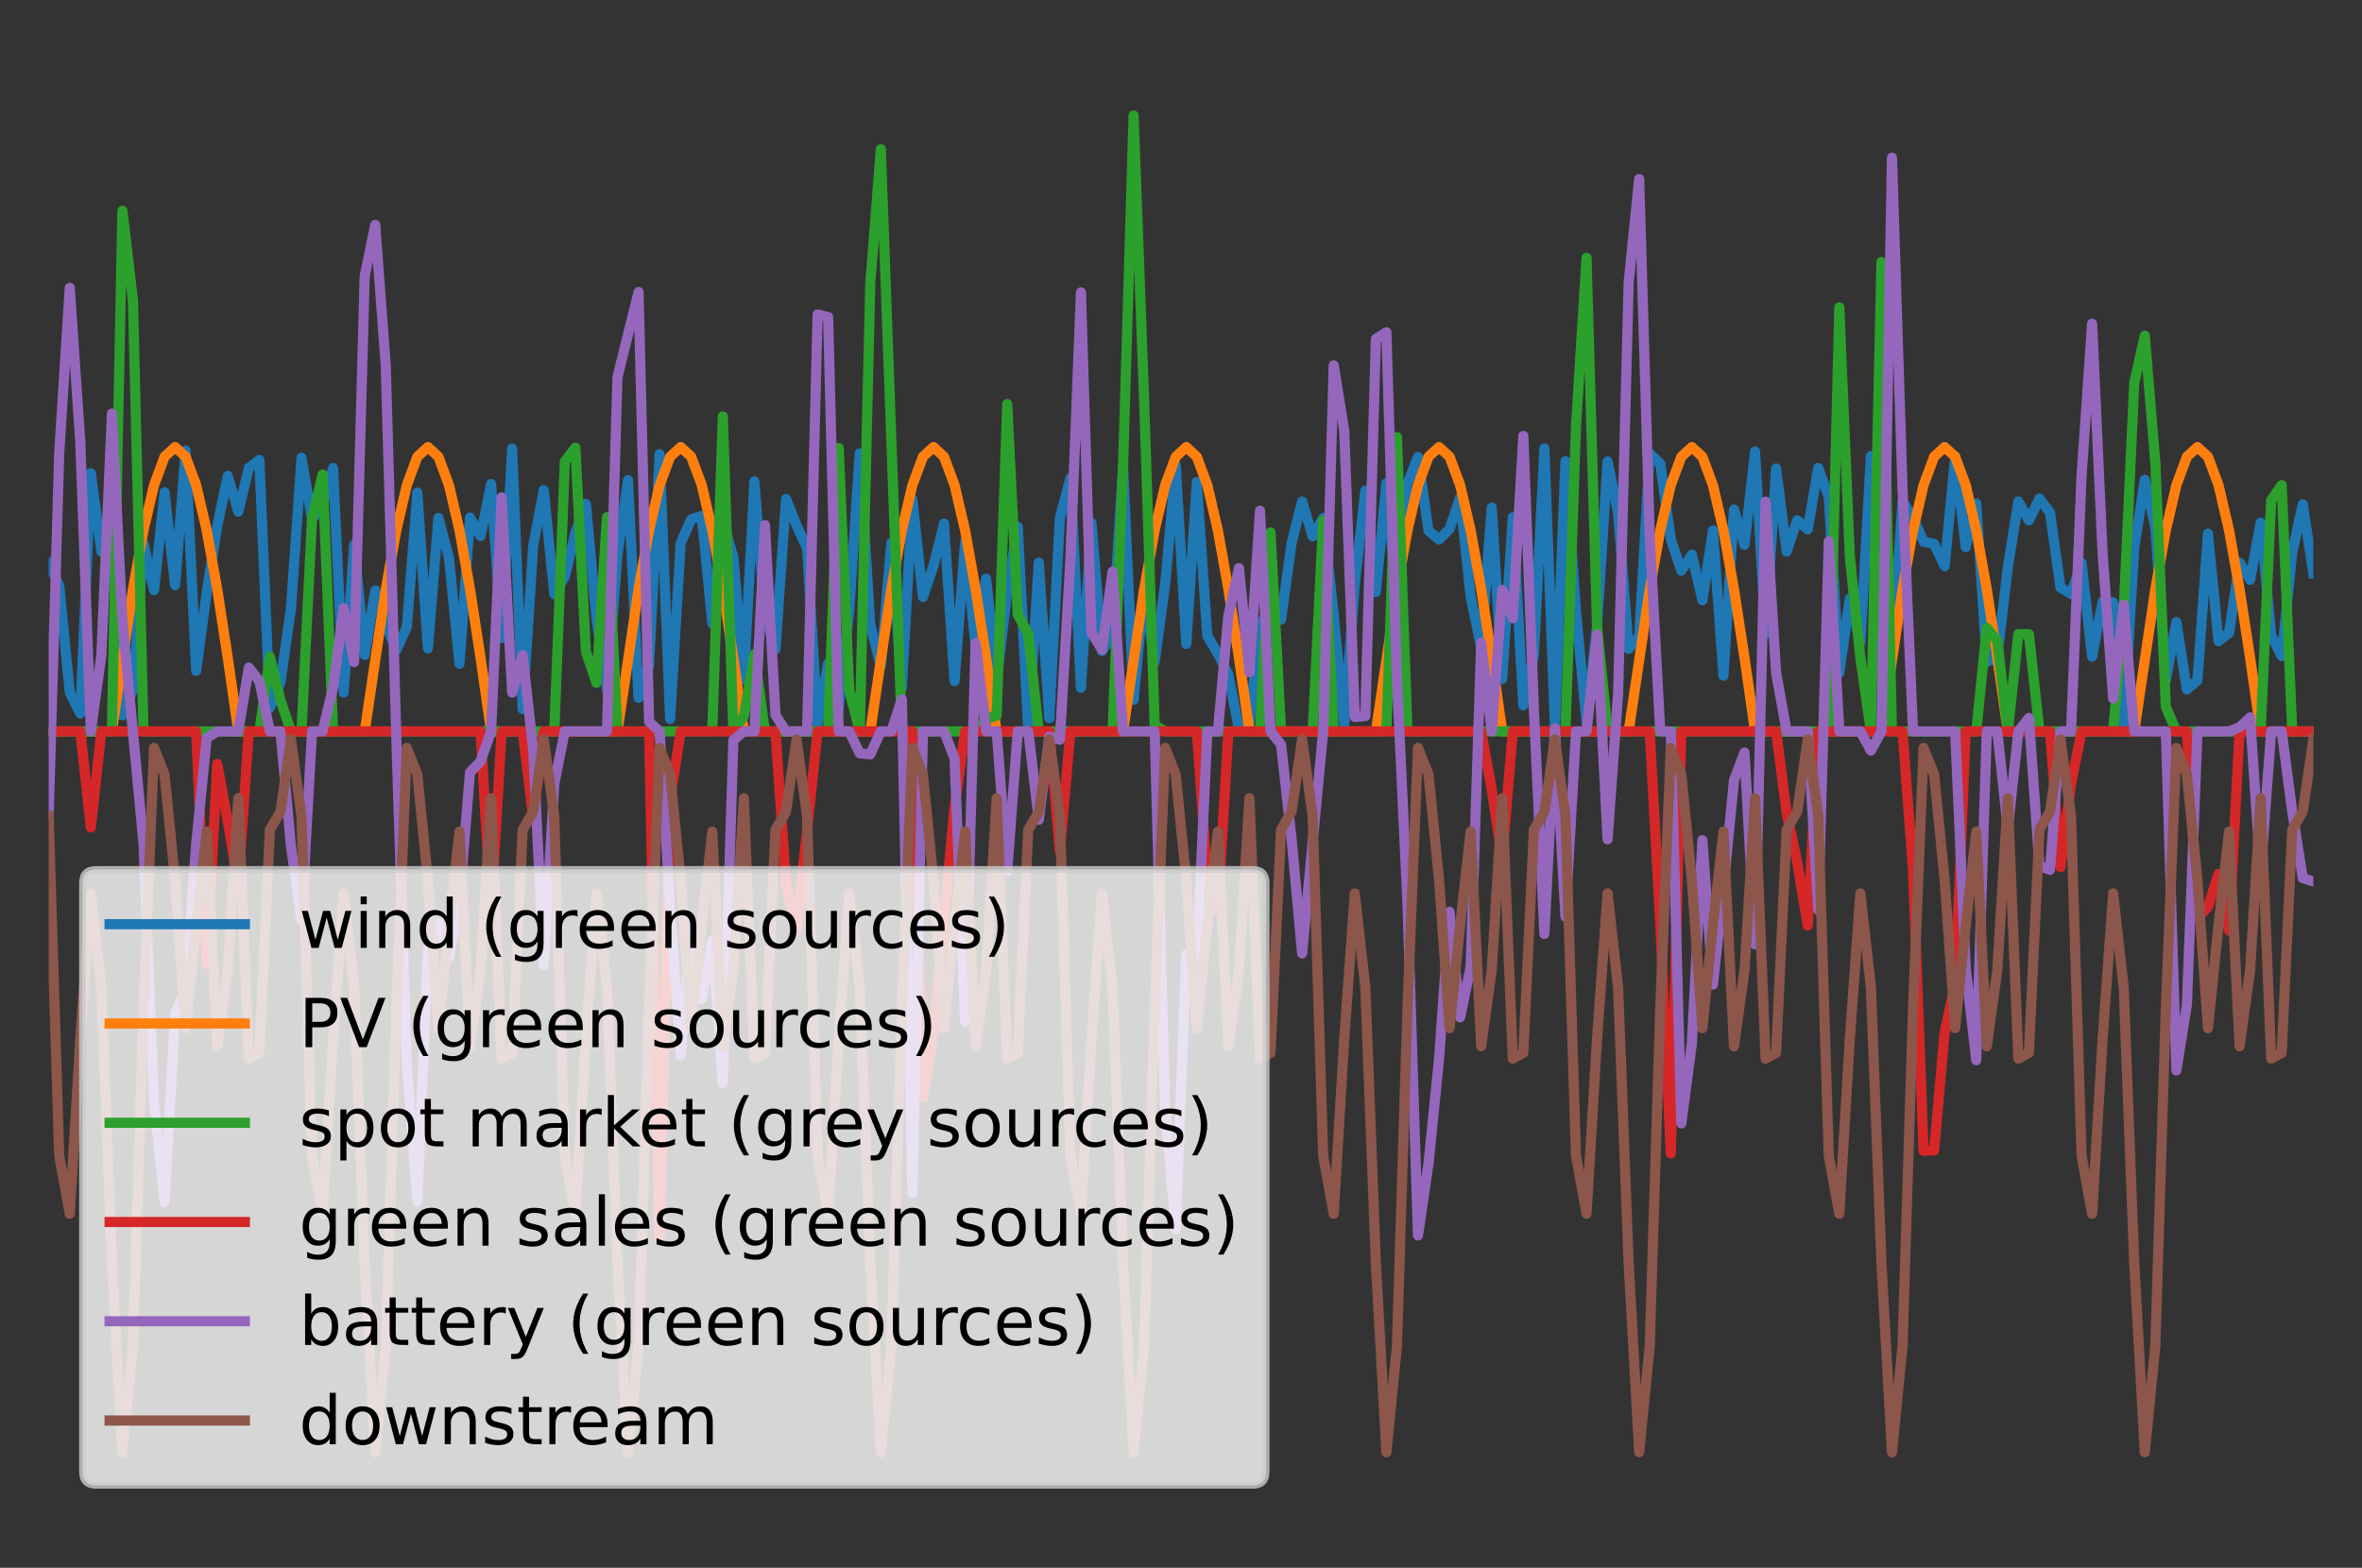 <?xml version="1.0" encoding="utf-8" standalone="no"?>
<!DOCTYPE svg PUBLIC "-//W3C//DTD SVG 1.1//EN"
  "http://www.w3.org/Graphics/SVG/1.1/DTD/svg11.dtd">
<!-- Created with matplotlib (https://matplotlib.org/) -->
<svg height="231.84pt" version="1.1" viewBox="0 0 349.2 231.84" width="349.2pt" xmlns="http://www.w3.org/2000/svg" xmlns:xlink="http://www.w3.org/1999/xlink">
 <rect x="0" y="0" width="349.2" height="231.84" fill="#333333" stroke="none"/>
 <defs>
  <style type="text/css">*{stroke-linecap:butt;stroke-linejoin:round;}</style>
 </defs>
 <g id="figure_1">
  <g id="patch_1">
   <path d="M 0 231.84 
L 349.2 231.84 
L 349.2 0 
L 0 0 
z
" style="fill:none;"/>
  </g>
  <g id="axes_1">
   <g id="line2d_1">
    <path clip-path="url(#pe2b628ac1a)" d="M 7.2 83.35 
L 8.757 86.623 
L 10.314 102.407 
L 11.872 105.514 
L 13.429 69.985 
L 14.986 81.545 
L 16.543 76.534 
L 18.1 105.784 
L 19.658 101.963 
L 21.215 80.335 
L 22.772 87.275 
L 24.329 72.794 
L 25.887 86.544 
L 27.444 66.632 
L 29.001 99.201 
L 30.558 87.645 
L 32.115 77.791 
L 33.673 70.376 
L 35.23 75.66 
L 36.787 69.196 
L 38.344 68.018 
L 39.901 104.652 
L 41.459 100.905 
L 43.016 89.985 
L 44.573 67.697 
L 46.13 76.802 
L 47.687 74.78 
L 49.245 69.214 
L 50.802 102.421 
L 52.359 80.534 
L 53.916 96.847 
L 55.473 87.318 
L 57.031 92.332 
L 58.588 96.145 
L 60.145 92.728 
L 61.702 72.86 
L 63.26 95.888 
L 64.817 76.587 
L 66.374 82.466 
L 67.931 98.153 
L 69.488 76.529 
L 71.046 79.263 
L 72.603 71.583 
L 74.16 94.368 
L 75.717 66.335 
L 77.274 104.861 
L 78.832 80.66 
L 80.389 72.474 
L 81.946 87.868 
L 83.503 85.297 
L 85.06 78.762 
L 86.618 74.508 
L 88.175 91.374 
L 89.732 101.968 
L 91.289 81.944 
L 92.847 70.992 
L 94.404 103.198 
L 95.961 98.386 
L 97.518 67.167 
L 99.075 106.304 
L 100.633 80.314 
L 102.19 76.794 
L 103.747 76.303 
L 105.304 92.169 
L 106.861 77.115 
L 108.419 82.376 
L 109.976 100.48 
L 111.533 71.183 
L 113.09 91.098 
L 114.647 96.01 
L 116.205 73.77 
L 117.762 77.679 
L 119.319 81.08 
L 120.876 107.034 
L 122.433 98.082 
L 123.991 104.641 
L 125.548 90.275 
L 127.105 67.042 
L 128.662 92.341 
L 130.22 98.516 
L 131.777 80.278 
L 133.334 101.689 
L 134.891 73.861 
L 136.448 88.28 
L 138.006 83.657 
L 139.563 77.426 
L 141.12 100.728 
L 142.677 80.151 
L 144.234 95.635 
L 145.792 85.564 
L 147.349 100.574 
L 148.906 87.49 
L 150.463 77.875 
L 152.02 108.037 
L 153.578 83.205 
L 155.135 106.197 
L 156.692 76.631 
L 158.249 70.708 
L 159.807 101.727 
L 161.364 77.326 
L 162.921 96.277 
L 164.478 93.916 
L 166.035 68.818 
L 167.593 103.495 
L 169.15 87.15 
L 170.707 97.889 
L 172.264 86.328 
L 173.821 68.779 
L 175.379 95.232 
L 176.936 71.26 
L 178.493 94.05 
L 180.05 96.669 
L 181.607 99.758 
L 183.165 107.818 
L 184.722 106.991 
L 186.279 92.39 
L 187.836 90.019 
L 189.393 91.636 
L 190.951 80.304 
L 192.508 74.142 
L 194.065 79.322 
L 195.622 76.599 
L 197.18 90.943 
L 198.737 107.184 
L 200.294 86.333 
L 201.851 72.553 
L 203.408 87.557 
L 204.966 71.445 
L 206.523 89.594 
L 208.08 71.518 
L 209.637 67.578 
L 211.194 78.469 
L 212.752 79.782 
L 214.309 78.201 
L 215.866 73.603 
L 217.423 88.219 
L 218.98 95.737 
L 220.538 75.06 
L 222.095 100.393 
L 223.652 76.495 
L 225.209 104.288 
L 226.767 96.934 
L 228.324 66.312 
L 229.881 107.427 
L 231.438 68.208 
L 232.995 90.47 
L 234.553 106.842 
L 236.11 92.464 
L 237.667 68.24 
L 239.224 75.887 
L 240.781 95.96 
L 242.339 94.109 
L 243.896 67.063 
L 245.453 68.569 
L 247.01 79.719 
L 248.567 84.396 
L 250.125 82.012 
L 251.682 88.767 
L 253.239 78.446 
L 254.796 99.92 
L 256.353 75.357 
L 257.911 80.559 
L 259.468 66.76 
L 261.025 93.733 
L 262.582 69.265 
L 264.14 81.562 
L 265.697 76.934 
L 267.254 78.272 
L 268.811 69.199 
L 270.368 73.486 
L 271.926 99.503 
L 273.483 88.503 
L 275.04 95.084 
L 276.597 67.443 
L 278.154 98.944 
L 279.712 97.267 
L 281.269 74.189 
L 282.826 76.488 
L 284.383 80.099 
L 285.94 80.419 
L 287.498 83.723 
L 289.055 67.473 
L 290.612 80.893 
L 292.169 74.433 
L 293.727 97.91 
L 295.284 97.097 
L 296.841 83.861 
L 298.398 74.152 
L 299.955 76.954 
L 301.513 73.72 
L 303.07 75.802 
L 304.627 86.892 
L 306.184 87.839 
L 307.741 83.204 
L 309.299 97.097 
L 310.856 88.96 
L 312.413 89.065 
L 313.97 106.948 
L 315.527 81.034 
L 317.085 70.941 
L 318.642 77.995 
L 320.199 100.585 
L 321.756 91.985 
L 323.313 101.957 
L 324.871 100.601 
L 326.428 78.9 
L 327.985 94.809 
L 329.542 93.595 
L 331.1 83.203 
L 332.657 85.741 
L 334.214 77.281 
L 335.771 93.922 
L 337.328 97.025 
L 338.886 81.729 
L 340.443 74.566 
L 342 84.771 
L 342 84.771 
" style="fill:none;stroke:#1f77b4;stroke-linecap:square;stroke-width:1.5;"/>
   </g>
   <g id="line2d_2">
    <path clip-path="url(#pe2b628ac1a)" d="M 7.2 108.151 
L 16.543 108.151 
L 19.658 87.13 
L 21.215 78.423 
L 22.772 71.741 
L 24.329 67.541 
L 25.887 66.109 
L 27.444 67.541 
L 29.001 71.741 
L 30.558 78.423 
L 32.115 87.13 
L 33.673 97.27 
L 35.23 108.151 
L 53.916 108.151 
L 57.031 87.13 
L 58.588 78.423 
L 60.145 71.741 
L 61.702 67.541 
L 63.26 66.109 
L 64.817 67.541 
L 66.374 71.741 
L 67.931 78.423 
L 69.488 87.13 
L 71.046 97.27 
L 72.603 108.151 
L 91.289 108.151 
L 94.404 87.13 
L 95.961 78.423 
L 97.518 71.741 
L 99.075 67.541 
L 100.633 66.109 
L 102.19 67.541 
L 103.747 71.741 
L 105.304 78.423 
L 106.861 87.13 
L 108.419 97.27 
L 109.976 108.151 
L 128.662 108.151 
L 131.777 87.13 
L 133.334 78.423 
L 134.891 71.741 
L 136.448 67.541 
L 138.006 66.109 
L 139.563 67.541 
L 141.12 71.741 
L 142.677 78.423 
L 144.234 87.13 
L 145.792 97.27 
L 147.349 108.151 
L 166.035 108.151 
L 169.15 87.13 
L 170.707 78.423 
L 172.264 71.741 
L 173.821 67.541 
L 175.379 66.109 
L 176.936 67.541 
L 178.493 71.741 
L 180.05 78.423 
L 181.607 87.13 
L 183.165 97.27 
L 184.722 108.151 
L 203.408 108.151 
L 206.523 87.13 
L 208.08 78.423 
L 209.637 71.741 
L 211.194 67.541 
L 212.752 66.109 
L 214.309 67.541 
L 215.866 71.741 
L 217.423 78.423 
L 218.98 87.13 
L 220.538 97.27 
L 222.095 108.151 
L 240.781 108.151 
L 243.896 87.13 
L 245.453 78.423 
L 247.01 71.741 
L 248.567 67.541 
L 250.125 66.109 
L 251.682 67.541 
L 253.239 71.741 
L 254.796 78.423 
L 256.353 87.13 
L 257.911 97.27 
L 259.468 108.151 
L 278.154 108.151 
L 281.269 87.13 
L 282.826 78.423 
L 284.383 71.741 
L 285.94 67.541 
L 287.498 66.109 
L 289.055 67.541 
L 290.612 71.741 
L 292.169 78.423 
L 293.727 87.13 
L 295.284 97.27 
L 296.841 108.151 
L 315.527 108.151 
L 318.642 87.13 
L 320.199 78.423 
L 321.756 71.741 
L 323.313 67.541 
L 324.871 66.109 
L 326.428 67.541 
L 327.985 71.741 
L 329.542 78.423 
L 331.1 87.13 
L 332.657 97.27 
L 334.214 108.151 
L 342 108.151 
L 342 108.151 
" style="fill:none;stroke:#ff7f0e;stroke-linecap:square;stroke-width:1.5;"/>
   </g>
   <g id="line2d_3">
    <path clip-path="url(#pe2b628ac1a)" d="M 7.2 108.151 
L 16.543 108.151 
L 18.1 31.172 
L 19.658 44.417 
L 21.215 108.151 
L 38.344 108.151 
L 39.901 97.101 
L 41.459 103.522 
L 43.016 108.151 
L 44.573 108.151 
L 46.13 76.738 
L 47.687 70.186 
L 49.245 108.151 
L 81.946 108.151 
L 83.503 68.243 
L 85.06 66.204 
L 86.618 96.372 
L 88.175 100.977 
L 89.732 76.478 
L 91.289 108.151 
L 105.304 108.151 
L 106.861 61.577 
L 108.419 108.151 
L 109.976 105.933 
L 111.533 96.729 
L 113.09 108.151 
L 122.433 108.151 
L 123.991 66.238 
L 125.548 102.076 
L 127.105 108.151 
L 128.662 41.95 
L 130.22 22.064 
L 133.334 108.151 
L 144.234 108.151 
L 145.792 106.269 
L 147.349 105.839 
L 148.906 59.761 
L 150.463 90.878 
L 152.02 93.716 
L 153.578 108.151 
L 164.478 108.151 
L 166.035 68.87 
L 167.593 17.084 
L 169.15 59.23 
L 170.707 107.22 
L 172.264 108.151 
L 186.279 108.151 
L 187.836 78.734 
L 189.393 108.151 
L 194.065 108.151 
L 195.622 76.941 
L 197.18 108.151 
L 204.966 108.151 
L 206.523 64.634 
L 208.08 108.151 
L 231.438 108.151 
L 232.995 63.07 
L 234.553 38.124 
L 236.11 92.734 
L 237.667 108.151 
L 270.368 108.151 
L 271.926 45.463 
L 273.483 82.377 
L 275.04 97.267 
L 276.597 108.151 
L 278.154 38.744 
L 279.712 108.151 
L 292.169 108.151 
L 293.727 92.839 
L 295.284 94.735 
L 296.841 108.151 
L 298.398 93.761 
L 299.955 93.778 
L 301.513 108.151 
L 312.413 108.151 
L 313.97 90.224 
L 315.527 56.655 
L 317.085 49.638 
L 318.642 68.385 
L 320.199 104.524 
L 321.756 108.151 
L 334.214 108.151 
L 335.771 73.99 
L 337.328 71.728 
L 338.886 108.151 
L 342 108.151 
L 342 108.151 
" style="fill:none;stroke:#2ca02c;stroke-linecap:square;stroke-width:1.5;"/>
   </g>
   <g id="line2d_4">
    <path clip-path="url(#pe2b628ac1a)" d="M 7.2 108.151 
L 11.872 108.151 
L 13.429 122.366 
L 14.986 108.151 
L 29.001 108.151 
L 30.558 142.579 
L 32.115 112.958 
L 33.673 121.456 
L 35.23 130.753 
L 36.787 108.151 
L 71.046 108.151 
L 72.603 134.83 
L 74.16 108.151 
L 77.274 108.151 
L 78.832 121.043 
L 80.389 108.151 
L 95.961 108.151 
L 97.518 183.103 
L 99.075 118.143 
L 100.633 108.151 
L 114.647 108.151 
L 116.205 130.656 
L 117.762 137.442 
L 120.876 108.151 
L 134.891 108.151 
L 136.448 162.249 
L 138.006 152.706 
L 141.12 119.329 
L 142.677 108.151 
L 155.135 108.151 
L 156.692 125.885 
L 158.249 108.151 
L 176.936 108.151 
L 178.493 129.994 
L 180.05 134.545 
L 181.607 108.151 
L 218.98 108.151 
L 220.538 116.773 
L 222.095 126.938 
L 223.652 108.151 
L 243.896 108.151 
L 245.453 136.54 
L 247.01 170.551 
L 248.567 108.151 
L 262.582 108.151 
L 264.14 120.191 
L 265.697 127.492 
L 267.254 136.85 
L 268.811 108.151 
L 281.269 108.151 
L 282.826 128.621 
L 284.383 170.171 
L 285.94 170.11 
L 287.498 152.639 
L 289.055 145.55 
L 290.612 108.151 
L 303.07 108.151 
L 304.627 128.23 
L 306.184 115.914 
L 307.741 108.151 
L 323.313 108.151 
L 324.871 135.761 
L 326.428 134.123 
L 327.985 129.235 
L 329.542 137.62 
L 331.1 108.151 
L 342 108.151 
L 342 108.151 
" style="fill:none;stroke:#d62728;stroke-linecap:square;stroke-width:1.5;"/>
   </g>
   <g id="line2d_5">
    <path clip-path="url(#pe2b628ac1a)" d="M 7.2 120.403 
L 8.757 66.918 
L 10.314 42.558 
L 11.872 65.366 
L 13.429 108.151 
L 14.986 96.901 
L 16.543 61.154 
L 18.1 91.775 
L 21.215 124.774 
L 22.772 162.995 
L 24.329 177.735 
L 25.887 149.818 
L 27.444 146.391 
L 29.001 124.843 
L 30.558 109.142 
L 32.115 108.151 
L 35.23 108.151 
L 36.787 98.716 
L 38.344 100.735 
L 39.901 108.151 
L 41.459 108.151 
L 43.016 125.137 
L 44.573 136.056 
L 46.13 108.151 
L 47.687 108.151 
L 49.245 101.666 
L 50.802 89.93 
L 52.359 97.913 
L 53.916 40.842 
L 55.473 33.262 
L 57.031 54.048 
L 58.588 108.965 
L 60.145 157.541 
L 61.702 177.668 
L 63.26 140.474 
L 64.817 136.436 
L 66.374 141.577 
L 67.931 133.061 
L 69.488 114.22 
L 71.046 112.57 
L 72.603 108.151 
L 74.16 73.544 
L 75.717 102.418 
L 77.274 96.892 
L 78.832 110.875 
L 80.389 142.648 
L 81.946 115.885 
L 83.503 108.151 
L 89.732 108.151 
L 91.289 55.745 
L 94.404 43.182 
L 95.961 106.724 
L 97.518 108.151 
L 99.075 134.233 
L 100.633 156.048 
L 102.19 136.23 
L 103.747 147.741 
L 105.304 139.046 
L 106.861 160.209 
L 108.419 109.456 
L 109.976 108.151 
L 111.533 108.151 
L 113.09 77.654 
L 114.647 105.743 
L 116.205 108.151 
L 119.319 108.151 
L 120.876 46.506 
L 122.433 46.884 
L 123.991 108.151 
L 125.548 108.151 
L 127.105 111.404 
L 128.662 111.549 
L 130.22 108.151 
L 131.777 108.151 
L 133.334 103.42 
L 134.891 176.408 
L 136.448 108.151 
L 139.563 108.151 
L 141.12 112.138 
L 142.677 151.064 
L 144.234 95.114 
L 145.792 108.151 
L 147.349 108.151 
L 148.906 128.813 
L 150.463 108.151 
L 152.02 108.151 
L 153.578 121.222 
L 155.135 108.924 
L 156.692 109.388 
L 158.249 82.832 
L 159.807 43.239 
L 161.364 93.554 
L 162.921 96.075 
L 164.478 84.53 
L 166.035 108.151 
L 170.707 108.151 
L 172.264 163.942 
L 173.821 181.749 
L 175.379 141.13 
L 176.936 141.763 
L 178.493 108.151 
L 180.05 108.151 
L 181.607 90.991 
L 183.165 84.014 
L 184.722 99.422 
L 186.279 75.522 
L 187.836 108.151 
L 189.393 110.117 
L 190.951 124.122 
L 192.508 140.98 
L 195.622 108.151 
L 197.18 54.023 
L 198.737 63.696 
L 200.294 106.018 
L 201.851 105.893 
L 203.408 50.131 
L 204.966 49.134 
L 206.523 100.303 
L 208.08 133.591 
L 209.637 182.692 
L 211.194 172.06 
L 212.752 156.58 
L 214.309 134.822 
L 215.866 150.441 
L 217.423 142.995 
L 218.98 95.012 
L 220.538 108.151 
L 222.095 87.233 
L 223.652 91.417 
L 225.209 64.465 
L 226.767 104.819 
L 228.324 138.115 
L 229.881 107.695 
L 231.438 135.545 
L 232.995 108.151 
L 234.553 108.151 
L 236.11 93.834 
L 237.667 124.111 
L 239.224 102.559 
L 240.781 41.729 
L 242.339 26.471 
L 243.896 79.317 
L 245.453 108.151 
L 247.01 108.151 
L 248.567 166.133 
L 250.125 154.35 
L 251.682 124.256 
L 253.239 145.597 
L 254.796 131.295 
L 256.353 115.392 
L 257.911 111.273 
L 259.468 139.653 
L 261.025 74.179 
L 262.582 99.488 
L 264.14 108.151 
L 267.254 108.151 
L 268.811 134.554 
L 270.368 80.055 
L 271.926 108.151 
L 275.04 108.151 
L 276.597 111.003 
L 278.154 108.151 
L 279.712 23.312 
L 281.269 72.191 
L 282.826 108.151 
L 289.055 108.151 
L 290.612 143.151 
L 292.169 156.781 
L 293.727 108.151 
L 295.284 108.151 
L 296.841 122.552 
L 298.398 108.151 
L 299.955 106.172 
L 301.513 128.033 
L 303.07 128.625 
L 304.627 108.151 
L 306.184 108.151 
L 307.741 70.336 
L 309.299 47.869 
L 310.856 81.92 
L 312.413 103.286 
L 313.97 89.426 
L 315.527 108.151 
L 320.199 108.151 
L 321.756 158.285 
L 323.313 148.572 
L 324.871 108.151 
L 329.542 108.151 
L 331.1 107.547 
L 332.657 106.091 
L 334.214 129.133 
L 335.771 108.151 
L 337.328 108.151 
L 338.886 120.024 
L 340.443 129.861 
L 342 130.351 
L 342 130.351 
" style="fill:none;stroke:#9467bd;stroke-linecap:square;stroke-width:1.5;"/>
   </g>
   <g id="line2d_6">
    <path clip-path="url(#pe2b628ac1a)" d="M 7.2 120.701 
L 8.757 170.914 
L 10.314 179.488 
L 11.872 153.574 
L 13.429 132.103 
L 14.986 146.008 
L 16.543 186.766 
L 18.1 214.756 
L 19.658 199.095 
L 21.215 149.073 
L 22.772 110.594 
L 24.329 114.535 
L 25.887 130.134 
L 27.444 152.041 
L 29.001 136.82 
L 30.558 122.968 
L 32.115 154.726 
L 33.673 143.503 
L 35.23 118.041 
L 36.787 156.542 
L 38.344 155.701 
L 39.901 122.701 
L 41.459 120.028 
L 43.016 109.332 
L 44.573 120.701 
L 46.13 170.914 
L 47.687 179.488 
L 49.245 153.574 
L 50.802 132.103 
L 52.359 146.008 
L 53.916 186.766 
L 55.473 214.756 
L 57.031 199.095 
L 58.588 149.073 
L 60.145 110.594 
L 61.702 114.535 
L 63.26 130.134 
L 64.817 152.041 
L 66.374 136.82 
L 67.931 122.968 
L 69.488 154.726 
L 71.046 143.503 
L 72.603 118.041 
L 74.16 156.542 
L 75.717 155.701 
L 77.274 122.701 
L 78.832 120.028 
L 80.389 109.332 
L 81.946 120.701 
L 83.503 170.914 
L 85.06 179.488 
L 86.618 153.574 
L 88.175 132.103 
L 89.732 146.008 
L 91.289 186.766 
L 92.847 214.756 
L 94.404 199.095 
L 95.961 149.073 
L 97.518 110.594 
L 99.075 114.535 
L 100.633 130.134 
L 102.19 152.041 
L 103.747 136.82 
L 105.304 122.968 
L 106.861 154.726 
L 108.419 143.503 
L 109.976 118.041 
L 111.533 156.542 
L 113.09 155.701 
L 114.647 122.701 
L 116.205 120.028 
L 117.762 109.332 
L 119.319 120.701 
L 120.876 170.914 
L 122.433 179.488 
L 123.991 153.574 
L 125.548 132.103 
L 127.105 146.008 
L 128.662 186.766 
L 130.22 214.756 
L 131.777 199.095 
L 133.334 149.073 
L 134.891 110.594 
L 136.448 114.535 
L 138.006 130.134 
L 139.563 152.041 
L 141.12 136.82 
L 142.677 122.968 
L 144.234 154.726 
L 145.792 143.503 
L 147.349 118.041 
L 148.906 156.542 
L 150.463 155.701 
L 152.02 122.701 
L 153.578 120.028 
L 155.135 109.332 
L 156.692 120.701 
L 158.249 170.914 
L 159.807 179.488 
L 161.364 153.574 
L 162.921 132.103 
L 164.478 146.008 
L 166.035 186.766 
L 167.593 214.756 
L 169.15 199.095 
L 170.707 149.073 
L 172.264 110.594 
L 173.821 114.535 
L 175.379 130.134 
L 176.936 152.041 
L 178.493 136.82 
L 180.05 122.968 
L 181.607 154.726 
L 183.165 143.503 
L 184.722 118.041 
L 186.279 156.542 
L 187.836 155.701 
L 189.393 122.701 
L 190.951 120.028 
L 192.508 109.332 
L 194.065 120.701 
L 195.622 170.914 
L 197.18 179.488 
L 198.737 153.574 
L 200.294 132.103 
L 201.851 146.008 
L 203.408 186.766 
L 204.966 214.756 
L 206.523 199.095 
L 208.08 149.073 
L 209.637 110.594 
L 211.194 114.535 
L 212.752 130.134 
L 214.309 152.041 
L 215.866 136.82 
L 217.423 122.968 
L 218.98 154.726 
L 220.538 143.503 
L 222.095 118.041 
L 223.652 156.542 
L 225.209 155.701 
L 226.767 122.701 
L 228.324 120.028 
L 229.881 109.332 
L 231.438 120.701 
L 232.995 170.914 
L 234.553 179.488 
L 236.11 153.574 
L 237.667 132.103 
L 239.224 146.008 
L 240.781 186.766 
L 242.339 214.756 
L 243.896 199.095 
L 245.453 149.073 
L 247.01 110.594 
L 248.567 114.535 
L 250.125 130.134 
L 251.682 152.041 
L 253.239 136.82 
L 254.796 122.968 
L 256.353 154.726 
L 257.911 143.503 
L 259.468 118.041 
L 261.025 156.542 
L 262.582 155.701 
L 264.14 122.701 
L 265.697 120.028 
L 267.254 109.332 
L 268.811 120.701 
L 270.368 170.914 
L 271.926 179.488 
L 273.483 153.574 
L 275.04 132.103 
L 276.597 146.008 
L 278.154 186.766 
L 279.712 214.756 
L 281.269 199.095 
L 282.826 149.073 
L 284.383 110.594 
L 285.94 114.535 
L 287.498 130.134 
L 289.055 152.041 
L 290.612 136.82 
L 292.169 122.968 
L 293.727 154.726 
L 295.284 143.503 
L 296.841 118.041 
L 298.398 156.542 
L 299.955 155.701 
L 301.513 122.701 
L 303.07 120.028 
L 304.627 109.332 
L 306.184 120.701 
L 307.741 170.914 
L 309.299 179.488 
L 310.856 153.574 
L 312.413 132.103 
L 313.97 146.008 
L 315.527 186.766 
L 317.085 214.756 
L 318.642 199.095 
L 320.199 149.073 
L 321.756 110.594 
L 323.313 114.535 
L 324.871 130.134 
L 326.428 152.041 
L 327.985 136.82 
L 329.542 122.968 
L 331.1 154.726 
L 332.657 143.503 
L 334.214 118.041 
L 335.771 156.542 
L 337.328 155.701 
L 338.886 122.701 
L 340.443 120.028 
L 342 109.332 
L 342 109.332 
" style="fill:none;stroke:#8c564b;stroke-linecap:square;stroke-width:1.5;"/>
   </g>
   <g id="legend_1">
    <g id="patch_2">
     <path d="M 14.2 219.64 
L 185.184 219.64 
Q 187.184 219.64 187.184 217.64 
L 187.184 130.571 
Q 187.184 128.571 185.184 128.571 
L 14.2 128.571 
Q 12.2 128.571 12.2 130.571 
L 12.2 217.64 
Q 12.2 219.64 14.2 219.64 
z
" style="fill:#ffffff;opacity:0.8;stroke:#cccccc;stroke-linejoin:miter;"/>
    </g>
    <g id="line2d_7">
     <path d="M 16.2 136.67 
L 36.2 136.67 
" style="fill:none;stroke:#1f77b4;stroke-linecap:square;stroke-width:1.5;"/>
    </g>
    <g id="line2d_8"/>
    <g id="text_1">
     <!-- wind (green sources) -->
     <g transform="translate(44.2 140.17)scale(0.1 -0.1)">
      <defs>
       <path d="M 4.203 54.688 
L 13.188 54.688 
L 24.422 12.016 
L 35.594 54.688 
L 46.188 54.688 
L 57.422 12.016 
L 68.609 54.688 
L 77.594 54.688 
L 63.281 0 
L 52.688 0 
L 40.922 44.828 
L 29.109 0 
L 18.5 0 
z
" id="DejaVuSans-119"/>
       <path d="M 9.422 54.688 
L 18.406 54.688 
L 18.406 0 
L 9.422 0 
z
M 9.422 75.984 
L 18.406 75.984 
L 18.406 64.594 
L 9.422 64.594 
z
" id="DejaVuSans-105"/>
       <path d="M 54.891 33.016 
L 54.891 0 
L 45.906 0 
L 45.906 32.719 
Q 45.906 40.484 42.875 44.328 
Q 39.844 48.188 33.797 48.188 
Q 26.516 48.188 22.312 43.547 
Q 18.109 38.922 18.109 30.906 
L 18.109 0 
L 9.078 0 
L 9.078 54.688 
L 18.109 54.688 
L 18.109 46.188 
Q 21.344 51.125 25.703 53.562 
Q 30.078 56 35.797 56 
Q 45.219 56 50.047 50.172 
Q 54.891 44.344 54.891 33.016 
z
" id="DejaVuSans-110"/>
       <path d="M 45.406 46.391 
L 45.406 75.984 
L 54.391 75.984 
L 54.391 0 
L 45.406 0 
L 45.406 8.203 
Q 42.578 3.328 38.25 0.953 
Q 33.938 -1.422 27.875 -1.422 
Q 17.969 -1.422 11.734 6.484 
Q 5.516 14.406 5.516 27.297 
Q 5.516 40.188 11.734 48.094 
Q 17.969 56 27.875 56 
Q 33.938 56 38.25 53.625 
Q 42.578 51.266 45.406 46.391 
z
M 14.797 27.297 
Q 14.797 17.391 18.875 11.75 
Q 22.953 6.109 30.078 6.109 
Q 37.203 6.109 41.297 11.75 
Q 45.406 17.391 45.406 27.297 
Q 45.406 37.203 41.297 42.844 
Q 37.203 48.484 30.078 48.484 
Q 22.953 48.484 18.875 42.844 
Q 14.797 37.203 14.797 27.297 
z
" id="DejaVuSans-100"/>
       <path id="DejaVuSans-32"/>
       <path d="M 31 75.875 
Q 24.469 64.656 21.281 53.656 
Q 18.109 42.672 18.109 31.391 
Q 18.109 20.125 21.312 9.062 
Q 24.516 -2 31 -13.188 
L 23.188 -13.188 
Q 15.875 -1.703 12.234 9.375 
Q 8.594 20.453 8.594 31.391 
Q 8.594 42.281 12.203 53.312 
Q 15.828 64.359 23.188 75.875 
z
" id="DejaVuSans-40"/>
       <path d="M 45.406 27.984 
Q 45.406 37.75 41.375 43.109 
Q 37.359 48.484 30.078 48.484 
Q 22.859 48.484 18.828 43.109 
Q 14.797 37.75 14.797 27.984 
Q 14.797 18.266 18.828 12.891 
Q 22.859 7.516 30.078 7.516 
Q 37.359 7.516 41.375 12.891 
Q 45.406 18.266 45.406 27.984 
z
M 54.391 6.781 
Q 54.391 -7.172 48.188 -13.984 
Q 42 -20.797 29.203 -20.797 
Q 24.469 -20.797 20.266 -20.094 
Q 16.062 -19.391 12.109 -17.922 
L 12.109 -9.188 
Q 16.062 -11.328 19.922 -12.344 
Q 23.781 -13.375 27.781 -13.375 
Q 36.625 -13.375 41.016 -8.766 
Q 45.406 -4.156 45.406 5.172 
L 45.406 9.625 
Q 42.625 4.781 38.281 2.391 
Q 33.938 0 27.875 0 
Q 17.828 0 11.672 7.656 
Q 5.516 15.328 5.516 27.984 
Q 5.516 40.672 11.672 48.328 
Q 17.828 56 27.875 56 
Q 33.938 56 38.281 53.609 
Q 42.625 51.219 45.406 46.391 
L 45.406 54.688 
L 54.391 54.688 
z
" id="DejaVuSans-103"/>
       <path d="M 41.109 46.297 
Q 39.594 47.172 37.812 47.578 
Q 36.031 48 33.891 48 
Q 26.266 48 22.188 43.047 
Q 18.109 38.094 18.109 28.812 
L 18.109 0 
L 9.078 0 
L 9.078 54.688 
L 18.109 54.688 
L 18.109 46.188 
Q 20.953 51.172 25.484 53.578 
Q 30.031 56 36.531 56 
Q 37.453 56 38.578 55.875 
Q 39.703 55.766 41.062 55.516 
z
" id="DejaVuSans-114"/>
       <path d="M 56.203 29.594 
L 56.203 25.203 
L 14.891 25.203 
Q 15.484 15.922 20.484 11.062 
Q 25.484 6.203 34.422 6.203 
Q 39.594 6.203 44.453 7.469 
Q 49.312 8.734 54.109 11.281 
L 54.109 2.781 
Q 49.266 0.734 44.188 -0.344 
Q 39.109 -1.422 33.891 -1.422 
Q 20.797 -1.422 13.156 6.188 
Q 5.516 13.812 5.516 26.812 
Q 5.516 40.234 12.766 48.109 
Q 20.016 56 32.328 56 
Q 43.359 56 49.781 48.891 
Q 56.203 41.797 56.203 29.594 
z
M 47.219 32.234 
Q 47.125 39.594 43.094 43.984 
Q 39.062 48.391 32.422 48.391 
Q 24.906 48.391 20.391 44.141 
Q 15.875 39.891 15.188 32.172 
z
" id="DejaVuSans-101"/>
       <path d="M 44.281 53.078 
L 44.281 44.578 
Q 40.484 46.531 36.375 47.5 
Q 32.281 48.484 27.875 48.484 
Q 21.188 48.484 17.844 46.438 
Q 14.5 44.391 14.5 40.281 
Q 14.5 37.156 16.891 35.375 
Q 19.281 33.594 26.516 31.984 
L 29.594 31.297 
Q 39.156 29.25 43.188 25.516 
Q 47.219 21.781 47.219 15.094 
Q 47.219 7.469 41.188 3.016 
Q 35.156 -1.422 24.609 -1.422 
Q 20.219 -1.422 15.453 -0.562 
Q 10.688 0.297 5.422 2 
L 5.422 11.281 
Q 10.406 8.688 15.234 7.391 
Q 20.062 6.109 24.812 6.109 
Q 31.156 6.109 34.562 8.281 
Q 37.984 10.453 37.984 14.406 
Q 37.984 18.062 35.516 20.016 
Q 33.062 21.969 24.703 23.781 
L 21.578 24.516 
Q 13.234 26.266 9.516 29.906 
Q 5.812 33.547 5.812 39.891 
Q 5.812 47.609 11.281 51.797 
Q 16.75 56 26.812 56 
Q 31.781 56 36.172 55.266 
Q 40.578 54.547 44.281 53.078 
z
" id="DejaVuSans-115"/>
       <path d="M 30.609 48.391 
Q 23.391 48.391 19.188 42.75 
Q 14.984 37.109 14.984 27.297 
Q 14.984 17.484 19.156 11.844 
Q 23.344 6.203 30.609 6.203 
Q 37.797 6.203 41.984 11.859 
Q 46.188 17.531 46.188 27.297 
Q 46.188 37.016 41.984 42.703 
Q 37.797 48.391 30.609 48.391 
z
M 30.609 56 
Q 42.328 56 49.016 48.375 
Q 55.719 40.766 55.719 27.297 
Q 55.719 13.875 49.016 6.219 
Q 42.328 -1.422 30.609 -1.422 
Q 18.844 -1.422 12.172 6.219 
Q 5.516 13.875 5.516 27.297 
Q 5.516 40.766 12.172 48.375 
Q 18.844 56 30.609 56 
z
" id="DejaVuSans-111"/>
       <path d="M 8.5 21.578 
L 8.5 54.688 
L 17.484 54.688 
L 17.484 21.922 
Q 17.484 14.156 20.5 10.266 
Q 23.531 6.391 29.594 6.391 
Q 36.859 6.391 41.078 11.031 
Q 45.312 15.672 45.312 23.688 
L 45.312 54.688 
L 54.297 54.688 
L 54.297 0 
L 45.312 0 
L 45.312 8.406 
Q 42.047 3.422 37.719 1 
Q 33.406 -1.422 27.688 -1.422 
Q 18.266 -1.422 13.375 4.438 
Q 8.5 10.297 8.5 21.578 
z
M 31.109 56 
z
" id="DejaVuSans-117"/>
       <path d="M 48.781 52.594 
L 48.781 44.188 
Q 44.969 46.297 41.141 47.344 
Q 37.312 48.391 33.406 48.391 
Q 24.656 48.391 19.812 42.844 
Q 14.984 37.312 14.984 27.297 
Q 14.984 17.281 19.812 11.734 
Q 24.656 6.203 33.406 6.203 
Q 37.312 6.203 41.141 7.25 
Q 44.969 8.297 48.781 10.406 
L 48.781 2.094 
Q 45.016 0.344 40.984 -0.531 
Q 36.969 -1.422 32.422 -1.422 
Q 20.062 -1.422 12.781 6.344 
Q 5.516 14.109 5.516 27.297 
Q 5.516 40.672 12.859 48.328 
Q 20.219 56 33.016 56 
Q 37.156 56 41.109 55.141 
Q 45.062 54.297 48.781 52.594 
z
" id="DejaVuSans-99"/>
       <path d="M 8.016 75.875 
L 15.828 75.875 
Q 23.141 64.359 26.781 53.312 
Q 30.422 42.281 30.422 31.391 
Q 30.422 20.453 26.781 9.375 
Q 23.141 -1.703 15.828 -13.188 
L 8.016 -13.188 
Q 14.5 -2 17.703 9.062 
Q 20.906 20.125 20.906 31.391 
Q 20.906 42.672 17.703 53.656 
Q 14.5 64.656 8.016 75.875 
z
" id="DejaVuSans-41"/>
      </defs>
      <use xlink:href="#DejaVuSans-119"/>
      <use x="81.787" xlink:href="#DejaVuSans-105"/>
      <use x="109.57" xlink:href="#DejaVuSans-110"/>
      <use x="172.949" xlink:href="#DejaVuSans-100"/>
      <use x="236.426" xlink:href="#DejaVuSans-32"/>
      <use x="268.213" xlink:href="#DejaVuSans-40"/>
      <use x="307.227" xlink:href="#DejaVuSans-103"/>
      <use x="370.703" xlink:href="#DejaVuSans-114"/>
      <use x="409.566" xlink:href="#DejaVuSans-101"/>
      <use x="471.09" xlink:href="#DejaVuSans-101"/>
      <use x="532.613" xlink:href="#DejaVuSans-110"/>
      <use x="595.992" xlink:href="#DejaVuSans-32"/>
      <use x="627.779" xlink:href="#DejaVuSans-115"/>
      <use x="679.879" xlink:href="#DejaVuSans-111"/>
      <use x="741.061" xlink:href="#DejaVuSans-117"/>
      <use x="804.439" xlink:href="#DejaVuSans-114"/>
      <use x="843.303" xlink:href="#DejaVuSans-99"/>
      <use x="898.283" xlink:href="#DejaVuSans-101"/>
      <use x="959.807" xlink:href="#DejaVuSans-115"/>
      <use x="1011.906" xlink:href="#DejaVuSans-41"/>
     </g>
    </g>
    <g id="line2d_9">
     <path d="M 16.2 151.348 
L 36.2 151.348 
" style="fill:none;stroke:#ff7f0e;stroke-linecap:square;stroke-width:1.5;"/>
    </g>
    <g id="line2d_10"/>
    <g id="text_2">
     <!-- PV (green sources) -->
     <g transform="translate(44.2 154.848)scale(0.1 -0.1)">
      <defs>
       <path d="M 19.672 64.797 
L 19.672 37.406 
L 32.078 37.406 
Q 38.969 37.406 42.719 40.969 
Q 46.484 44.531 46.484 51.125 
Q 46.484 57.672 42.719 61.234 
Q 38.969 64.797 32.078 64.797 
z
M 9.812 72.906 
L 32.078 72.906 
Q 44.344 72.906 50.609 67.359 
Q 56.891 61.812 56.891 51.125 
Q 56.891 40.328 50.609 34.812 
Q 44.344 29.297 32.078 29.297 
L 19.672 29.297 
L 19.672 0 
L 9.812 0 
z
" id="DejaVuSans-80"/>
       <path d="M 28.609 0 
L 0.781 72.906 
L 11.078 72.906 
L 34.188 11.531 
L 57.328 72.906 
L 67.578 72.906 
L 39.797 0 
z
" id="DejaVuSans-86"/>
      </defs>
      <use xlink:href="#DejaVuSans-80"/>
      <use x="60.303" xlink:href="#DejaVuSans-86"/>
      <use x="128.711" xlink:href="#DejaVuSans-32"/>
      <use x="160.498" xlink:href="#DejaVuSans-40"/>
      <use x="199.512" xlink:href="#DejaVuSans-103"/>
      <use x="262.988" xlink:href="#DejaVuSans-114"/>
      <use x="301.852" xlink:href="#DejaVuSans-101"/>
      <use x="363.375" xlink:href="#DejaVuSans-101"/>
      <use x="424.898" xlink:href="#DejaVuSans-110"/>
      <use x="488.277" xlink:href="#DejaVuSans-32"/>
      <use x="520.064" xlink:href="#DejaVuSans-115"/>
      <use x="572.164" xlink:href="#DejaVuSans-111"/>
      <use x="633.346" xlink:href="#DejaVuSans-117"/>
      <use x="696.725" xlink:href="#DejaVuSans-114"/>
      <use x="735.588" xlink:href="#DejaVuSans-99"/>
      <use x="790.568" xlink:href="#DejaVuSans-101"/>
      <use x="852.092" xlink:href="#DejaVuSans-115"/>
      <use x="904.191" xlink:href="#DejaVuSans-41"/>
     </g>
    </g>
    <g id="line2d_11">
     <path d="M 16.2 166.026 
L 36.2 166.026 
" style="fill:none;stroke:#2ca02c;stroke-linecap:square;stroke-width:1.5;"/>
    </g>
    <g id="line2d_12"/>
    <g id="text_3">
     <!-- spot market (grey sources) -->
     <g transform="translate(44.2 169.526)scale(0.1 -0.1)">
      <defs>
       <path d="M 18.109 8.203 
L 18.109 -20.797 
L 9.078 -20.797 
L 9.078 54.688 
L 18.109 54.688 
L 18.109 46.391 
Q 20.953 51.266 25.266 53.625 
Q 29.594 56 35.594 56 
Q 45.562 56 51.781 48.094 
Q 58.016 40.188 58.016 27.297 
Q 58.016 14.406 51.781 6.484 
Q 45.562 -1.422 35.594 -1.422 
Q 29.594 -1.422 25.266 0.953 
Q 20.953 3.328 18.109 8.203 
z
M 48.688 27.297 
Q 48.688 37.203 44.609 42.844 
Q 40.531 48.484 33.406 48.484 
Q 26.266 48.484 22.188 42.844 
Q 18.109 37.203 18.109 27.297 
Q 18.109 17.391 22.188 11.75 
Q 26.266 6.109 33.406 6.109 
Q 40.531 6.109 44.609 11.75 
Q 48.688 17.391 48.688 27.297 
z
" id="DejaVuSans-112"/>
       <path d="M 18.312 70.219 
L 18.312 54.688 
L 36.812 54.688 
L 36.812 47.703 
L 18.312 47.703 
L 18.312 18.016 
Q 18.312 11.328 20.141 9.422 
Q 21.969 7.516 27.594 7.516 
L 36.812 7.516 
L 36.812 0 
L 27.594 0 
Q 17.188 0 13.234 3.875 
Q 9.281 7.766 9.281 18.016 
L 9.281 47.703 
L 2.688 47.703 
L 2.688 54.688 
L 9.281 54.688 
L 9.281 70.219 
z
" id="DejaVuSans-116"/>
       <path d="M 52 44.188 
Q 55.375 50.25 60.062 53.125 
Q 64.75 56 71.094 56 
Q 79.641 56 84.281 50.016 
Q 88.922 44.047 88.922 33.016 
L 88.922 0 
L 79.891 0 
L 79.891 32.719 
Q 79.891 40.578 77.094 44.375 
Q 74.312 48.188 68.609 48.188 
Q 61.625 48.188 57.562 43.547 
Q 53.516 38.922 53.516 30.906 
L 53.516 0 
L 44.484 0 
L 44.484 32.719 
Q 44.484 40.625 41.703 44.406 
Q 38.922 48.188 33.109 48.188 
Q 26.219 48.188 22.156 43.531 
Q 18.109 38.875 18.109 30.906 
L 18.109 0 
L 9.078 0 
L 9.078 54.688 
L 18.109 54.688 
L 18.109 46.188 
Q 21.188 51.219 25.484 53.609 
Q 29.781 56 35.688 56 
Q 41.656 56 45.828 52.969 
Q 50 49.953 52 44.188 
z
" id="DejaVuSans-109"/>
       <path d="M 34.281 27.484 
Q 23.391 27.484 19.188 25 
Q 14.984 22.516 14.984 16.5 
Q 14.984 11.719 18.141 8.906 
Q 21.297 6.109 26.703 6.109 
Q 34.188 6.109 38.703 11.406 
Q 43.219 16.703 43.219 25.484 
L 43.219 27.484 
z
M 52.203 31.203 
L 52.203 0 
L 43.219 0 
L 43.219 8.297 
Q 40.141 3.328 35.547 0.953 
Q 30.953 -1.422 24.312 -1.422 
Q 15.922 -1.422 10.953 3.297 
Q 6 8.016 6 15.922 
Q 6 25.141 12.172 29.828 
Q 18.359 34.516 30.609 34.516 
L 43.219 34.516 
L 43.219 35.406 
Q 43.219 41.609 39.141 45 
Q 35.062 48.391 27.688 48.391 
Q 23 48.391 18.547 47.266 
Q 14.109 46.141 10.016 43.891 
L 10.016 52.203 
Q 14.938 54.109 19.578 55.047 
Q 24.219 56 28.609 56 
Q 40.484 56 46.344 49.844 
Q 52.203 43.703 52.203 31.203 
z
" id="DejaVuSans-97"/>
       <path d="M 9.078 75.984 
L 18.109 75.984 
L 18.109 31.109 
L 44.922 54.688 
L 56.391 54.688 
L 27.391 29.109 
L 57.625 0 
L 45.906 0 
L 18.109 26.703 
L 18.109 0 
L 9.078 0 
z
" id="DejaVuSans-107"/>
       <path d="M 32.172 -5.078 
Q 28.375 -14.844 24.75 -17.812 
Q 21.141 -20.797 15.094 -20.797 
L 7.906 -20.797 
L 7.906 -13.281 
L 13.188 -13.281 
Q 16.891 -13.281 18.938 -11.516 
Q 21 -9.766 23.484 -3.219 
L 25.094 0.875 
L 2.984 54.688 
L 12.5 54.688 
L 29.594 11.922 
L 46.688 54.688 
L 56.203 54.688 
z
" id="DejaVuSans-121"/>
      </defs>
      <use xlink:href="#DejaVuSans-115"/>
      <use x="52.1" xlink:href="#DejaVuSans-112"/>
      <use x="115.576" xlink:href="#DejaVuSans-111"/>
      <use x="176.758" xlink:href="#DejaVuSans-116"/>
      <use x="215.967" xlink:href="#DejaVuSans-32"/>
      <use x="247.754" xlink:href="#DejaVuSans-109"/>
      <use x="345.166" xlink:href="#DejaVuSans-97"/>
      <use x="406.445" xlink:href="#DejaVuSans-114"/>
      <use x="447.559" xlink:href="#DejaVuSans-107"/>
      <use x="501.844" xlink:href="#DejaVuSans-101"/>
      <use x="563.367" xlink:href="#DejaVuSans-116"/>
      <use x="602.576" xlink:href="#DejaVuSans-32"/>
      <use x="634.363" xlink:href="#DejaVuSans-40"/>
      <use x="673.377" xlink:href="#DejaVuSans-103"/>
      <use x="736.854" xlink:href="#DejaVuSans-114"/>
      <use x="775.717" xlink:href="#DejaVuSans-101"/>
      <use x="837.24" xlink:href="#DejaVuSans-121"/>
      <use x="896.42" xlink:href="#DejaVuSans-32"/>
      <use x="928.207" xlink:href="#DejaVuSans-115"/>
      <use x="980.307" xlink:href="#DejaVuSans-111"/>
      <use x="1041.488" xlink:href="#DejaVuSans-117"/>
      <use x="1104.867" xlink:href="#DejaVuSans-114"/>
      <use x="1143.73" xlink:href="#DejaVuSans-99"/>
      <use x="1198.711" xlink:href="#DejaVuSans-101"/>
      <use x="1260.234" xlink:href="#DejaVuSans-115"/>
      <use x="1312.334" xlink:href="#DejaVuSans-41"/>
     </g>
    </g>
    <g id="line2d_13">
     <path d="M 16.2 180.704 
L 36.2 180.704 
" style="fill:none;stroke:#d62728;stroke-linecap:square;stroke-width:1.5;"/>
    </g>
    <g id="line2d_14"/>
    <g id="text_4">
     <!-- green sales (green sources) -->
     <g transform="translate(44.2 184.204)scale(0.1 -0.1)">
      <defs>
       <path d="M 9.422 75.984 
L 18.406 75.984 
L 18.406 0 
L 9.422 0 
z
" id="DejaVuSans-108"/>
      </defs>
      <use xlink:href="#DejaVuSans-103"/>
      <use x="63.477" xlink:href="#DejaVuSans-114"/>
      <use x="102.34" xlink:href="#DejaVuSans-101"/>
      <use x="163.863" xlink:href="#DejaVuSans-101"/>
      <use x="225.387" xlink:href="#DejaVuSans-110"/>
      <use x="288.766" xlink:href="#DejaVuSans-32"/>
      <use x="320.553" xlink:href="#DejaVuSans-115"/>
      <use x="372.652" xlink:href="#DejaVuSans-97"/>
      <use x="433.932" xlink:href="#DejaVuSans-108"/>
      <use x="461.715" xlink:href="#DejaVuSans-101"/>
      <use x="523.238" xlink:href="#DejaVuSans-115"/>
      <use x="575.338" xlink:href="#DejaVuSans-32"/>
      <use x="607.125" xlink:href="#DejaVuSans-40"/>
      <use x="646.139" xlink:href="#DejaVuSans-103"/>
      <use x="709.615" xlink:href="#DejaVuSans-114"/>
      <use x="748.479" xlink:href="#DejaVuSans-101"/>
      <use x="810.002" xlink:href="#DejaVuSans-101"/>
      <use x="871.525" xlink:href="#DejaVuSans-110"/>
      <use x="934.904" xlink:href="#DejaVuSans-32"/>
      <use x="966.691" xlink:href="#DejaVuSans-115"/>
      <use x="1018.791" xlink:href="#DejaVuSans-111"/>
      <use x="1079.973" xlink:href="#DejaVuSans-117"/>
      <use x="1143.352" xlink:href="#DejaVuSans-114"/>
      <use x="1182.215" xlink:href="#DejaVuSans-99"/>
      <use x="1237.195" xlink:href="#DejaVuSans-101"/>
      <use x="1298.719" xlink:href="#DejaVuSans-115"/>
      <use x="1350.818" xlink:href="#DejaVuSans-41"/>
     </g>
    </g>
    <g id="line2d_15">
     <path d="M 16.2 195.382 
L 36.2 195.382 
" style="fill:none;stroke:#9467bd;stroke-linecap:square;stroke-width:1.5;"/>
    </g>
    <g id="line2d_16"/>
    <g id="text_5">
     <!-- battery (green sources) -->
     <g transform="translate(44.2 198.882)scale(0.1 -0.1)">
      <defs>
       <path d="M 48.688 27.297 
Q 48.688 37.203 44.609 42.844 
Q 40.531 48.484 33.406 48.484 
Q 26.266 48.484 22.188 42.844 
Q 18.109 37.203 18.109 27.297 
Q 18.109 17.391 22.188 11.75 
Q 26.266 6.109 33.406 6.109 
Q 40.531 6.109 44.609 11.75 
Q 48.688 17.391 48.688 27.297 
z
M 18.109 46.391 
Q 20.953 51.266 25.266 53.625 
Q 29.594 56 35.594 56 
Q 45.562 56 51.781 48.094 
Q 58.016 40.188 58.016 27.297 
Q 58.016 14.406 51.781 6.484 
Q 45.562 -1.422 35.594 -1.422 
Q 29.594 -1.422 25.266 0.953 
Q 20.953 3.328 18.109 8.203 
L 18.109 0 
L 9.078 0 
L 9.078 75.984 
L 18.109 75.984 
z
" id="DejaVuSans-98"/>
      </defs>
      <use xlink:href="#DejaVuSans-98"/>
      <use x="63.477" xlink:href="#DejaVuSans-97"/>
      <use x="124.756" xlink:href="#DejaVuSans-116"/>
      <use x="163.965" xlink:href="#DejaVuSans-116"/>
      <use x="203.174" xlink:href="#DejaVuSans-101"/>
      <use x="264.697" xlink:href="#DejaVuSans-114"/>
      <use x="305.811" xlink:href="#DejaVuSans-121"/>
      <use x="364.99" xlink:href="#DejaVuSans-32"/>
      <use x="396.777" xlink:href="#DejaVuSans-40"/>
      <use x="435.791" xlink:href="#DejaVuSans-103"/>
      <use x="499.268" xlink:href="#DejaVuSans-114"/>
      <use x="538.131" xlink:href="#DejaVuSans-101"/>
      <use x="599.654" xlink:href="#DejaVuSans-101"/>
      <use x="661.178" xlink:href="#DejaVuSans-110"/>
      <use x="724.557" xlink:href="#DejaVuSans-32"/>
      <use x="756.344" xlink:href="#DejaVuSans-115"/>
      <use x="808.443" xlink:href="#DejaVuSans-111"/>
      <use x="869.625" xlink:href="#DejaVuSans-117"/>
      <use x="933.004" xlink:href="#DejaVuSans-114"/>
      <use x="971.867" xlink:href="#DejaVuSans-99"/>
      <use x="1026.848" xlink:href="#DejaVuSans-101"/>
      <use x="1088.371" xlink:href="#DejaVuSans-115"/>
      <use x="1140.471" xlink:href="#DejaVuSans-41"/>
     </g>
    </g>
    <g id="line2d_17">
     <path d="M 16.2 210.06 
L 36.2 210.06 
" style="fill:none;stroke:#8c564b;stroke-linecap:square;stroke-width:1.5;"/>
    </g>
    <g id="line2d_18"/>
    <g id="text_6">
     <!-- downstream -->
     <g transform="translate(44.2 213.56)scale(0.1 -0.1)">
      <use xlink:href="#DejaVuSans-100"/>
      <use x="63.477" xlink:href="#DejaVuSans-111"/>
      <use x="124.658" xlink:href="#DejaVuSans-119"/>
      <use x="206.445" xlink:href="#DejaVuSans-110"/>
      <use x="269.824" xlink:href="#DejaVuSans-115"/>
      <use x="321.924" xlink:href="#DejaVuSans-116"/>
      <use x="361.133" xlink:href="#DejaVuSans-114"/>
      <use x="399.996" xlink:href="#DejaVuSans-101"/>
      <use x="461.52" xlink:href="#DejaVuSans-97"/>
      <use x="522.799" xlink:href="#DejaVuSans-109"/>
     </g>
    </g>
   </g>
  </g>
 </g>
 <defs>
  <clipPath id="pe2b628ac1a">
   <rect height="217.44" width="334.8" x="7.2" y="7.2"/>
  </clipPath>
 </defs>
</svg>
